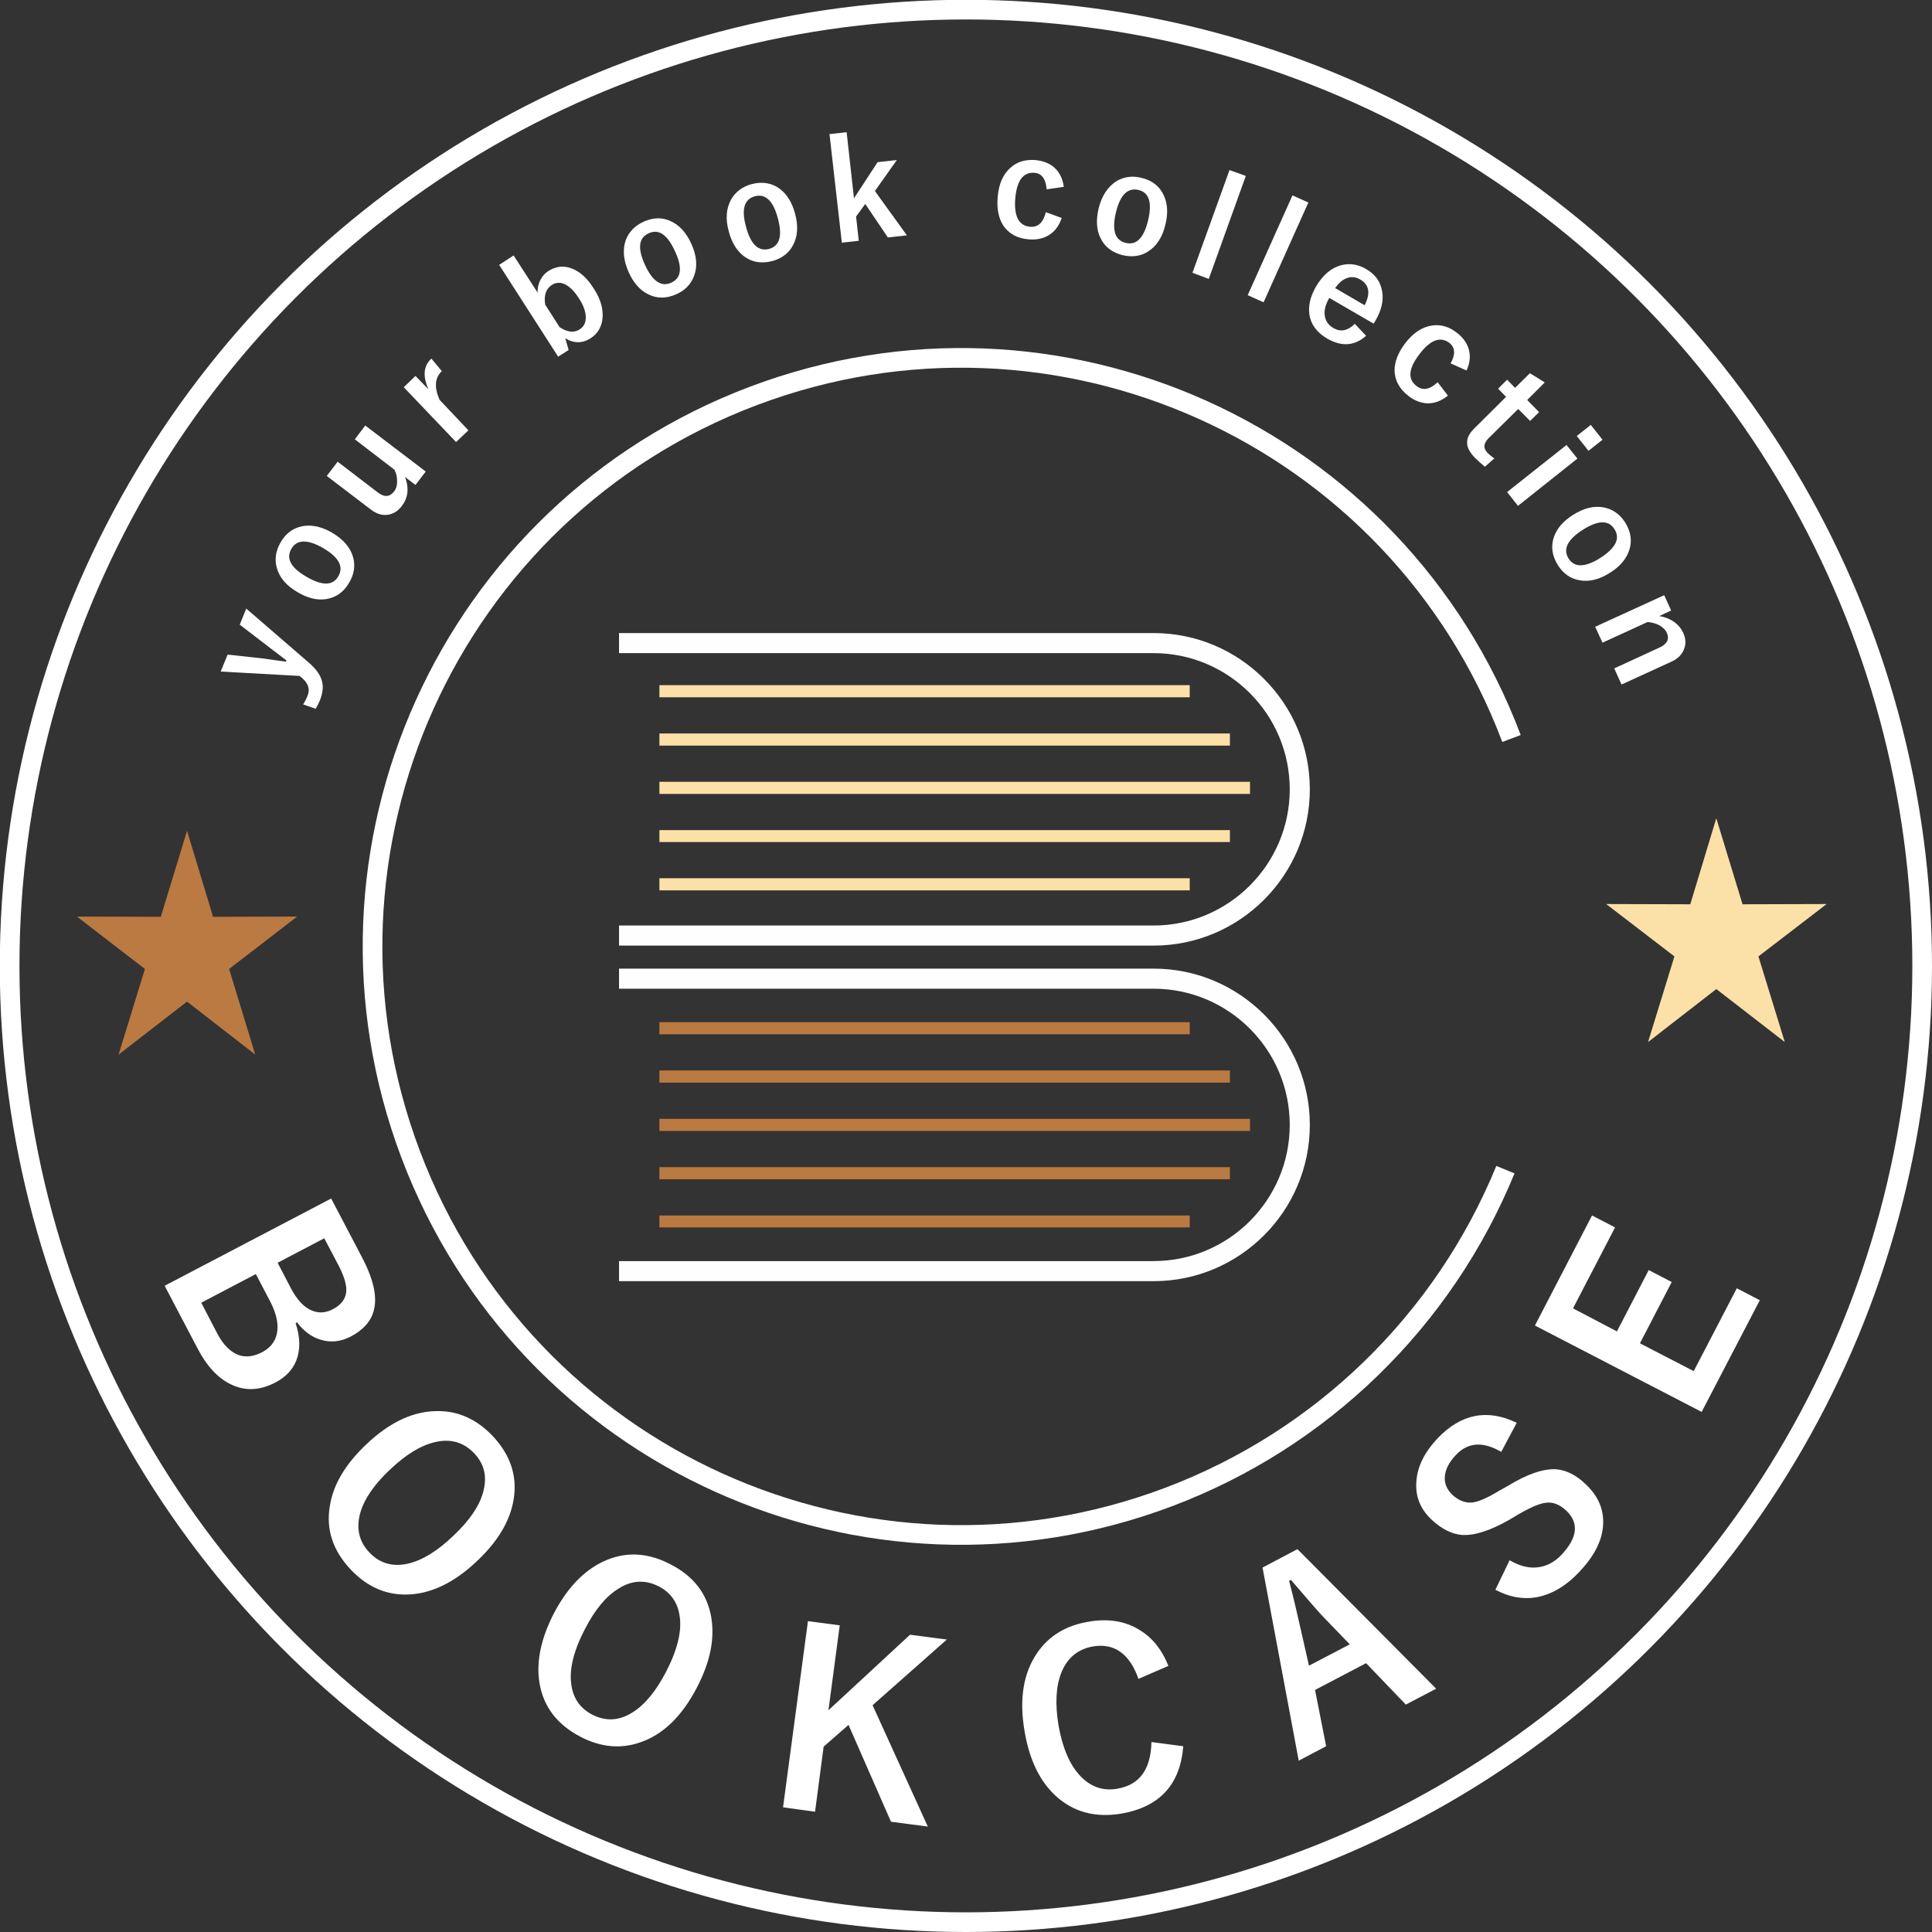 <?xml version="1.0" encoding="UTF-8"?>
<!DOCTYPE svg PUBLIC "-//W3C//DTD SVG 1.1//EN" "http://www.w3.org/Graphics/SVG/1.1/DTD/svg11.dtd">
<!-- Creator: CorelDRAW 2017 -->
<svg xmlns="http://www.w3.org/2000/svg" xml:space="preserve" width="465px" height="465px" version="1.1" style="shape-rendering:geometricPrecision; text-rendering:geometricPrecision; image-rendering:optimizeQuality; fill-rule:evenodd; clip-rule:evenodd"
viewBox="0 0 92.35 92.35"
 xmlns:xlink="http://www.w3.org/1999/xlink">
 <rect x="0" y="0" width="92.35" height="92.35" fill="#333333" stroke="none"/>
 <defs>
  <style type="text/css">
   <![CDATA[
    .str3 {stroke:white;stroke-width:0.94;stroke-miterlimit:22.926}
    .str0 {stroke:white;stroke-width:0.94;stroke-miterlimit:22.926}
    .str1 {stroke:#BA7A42;stroke-width:0.47;stroke-miterlimit:22.926}
    .str2 {stroke:#FBE0A8;stroke-width:0.47;stroke-miterlimit:22.926}
    .fil0 {fill:none}
    .fil5 {fill:#BA7A42}
    .fil6 {fill:#FBE0A8}
    .fil1 {fill:#FEFEFE;fill-rule:nonzero}
    .fil3 {fill:#BA7A42;fill-rule:nonzero}
    .fil2 {fill:#FBE0A8;fill-rule:nonzero}
    .fil4 {fill:white;fill-rule:nonzero}
   ]]>
  </style>
 </defs>
 <g id="Слой_x0020_1">
  <g id="_1864240152032">
   <circle class="fil0" cx="45.85" cy="45.13" r="28.13"/>
   <path class="fil1" d="M55.14 45.2l-25.55 0 0 -0.96 25.55 0c3.59,0 6.51,-2.92 6.51,-6.51 0,-3.59 -2.92,-6.51 -6.51,-6.51l-25.55 0 0 -0.96 25.55 0c4.12,0 7.47,3.35 7.47,7.47 0,4.12 -3.35,7.47 -7.47,7.47z"/>
   <path class="fil1" d="M55.14 61.24l-25.55 0 0 -0.96 25.55 0c3.59,0 6.51,-2.92 6.51,-6.51 0,-3.59 -2.92,-6.51 -6.51,-6.51l-25.55 0 0 -0.96 25.55 0c4.12,0 7.47,3.35 7.47,7.47 0,4.12 -3.35,7.47 -7.47,7.47z"/>
   <polygon class="fil2" points="31.52,33.33 56.87,33.33 56.87,32.75 31.52,32.75 "/>
   <polygon class="fil2" points="31.52,35.64 58.79,35.64 58.79,35.06 31.52,35.06 "/>
   <polygon class="fil2" points="31.52,37.95 59.75,37.95 59.75,37.37 31.52,37.37 "/>
   <polygon class="fil2" points="31.52,40.25 58.79,40.25 58.79,39.68 31.52,39.68 "/>
   <polygon class="fil2" points="31.52,42.56 56.87,42.56 56.87,41.98 31.52,41.98 "/>
   <polygon class="fil3" points="31.52,49.44 56.87,49.44 56.87,48.86 31.52,48.86 "/>
   <polygon class="fil3" points="31.52,51.75 58.79,51.75 58.79,51.17 31.52,51.17 "/>
   <polygon class="fil3" points="31.52,54.06 59.75,54.06 59.75,53.48 31.52,53.48 "/>
   <polygon class="fil3" points="31.52,56.37 58.79,56.37 58.79,55.79 31.52,55.79 "/>
   <polygon class="fil3" points="31.52,58.67 56.87,58.67 56.87,58.1 31.52,58.1 "/>
   <circle class="fil0 str0" cx="46.17" cy="46.17" r="45.71"/>
   <path class="fil4" d="M15.83 57.29l1.49 2.84c0.53,1.02 0.72,1.85 0.55,2.5 -0.13,0.52 -0.5,0.94 -1.11,1.26 -0.49,0.25 -0.97,0.3 -1.46,0.14 -0.42,-0.13 -0.79,-0.41 -1.1,-0.82l-0.07 0.04c0.23,0.68 0.23,1.28 0.03,1.79 -0.18,0.44 -0.51,0.79 -0.99,1.04 -0.76,0.4 -1.48,0.42 -2.16,0.08 -0.61,-0.3 -1.14,-0.88 -1.57,-1.71l-1.57 -2.99 7.96 -4.17zm-0.33 1.9l-2.23 1.17 0.63 1.21c0.3,0.57 0.64,0.93 1.02,1.08 0.32,0.13 0.65,0.11 0.99,-0.07 0.39,-0.2 0.6,-0.48 0.64,-0.82 0.03,-0.32 -0.09,-0.73 -0.35,-1.24l-0.7 -1.33zm-3.27 1.71l-2.61 1.37 0.77 1.48c0.29,0.55 0.64,0.89 1.04,1.03 0.35,0.11 0.71,0.06 1.11,-0.15 0.43,-0.23 0.67,-0.57 0.72,-1.04 0.04,-0.41 -0.08,-0.87 -0.35,-1.39l-0.68 -1.3zm11.31 7.73c0.86,0.91 1.2,1.93 1.01,3.06 -0.17,1.01 -0.75,1.99 -1.74,2.92 -1.13,1.08 -2.28,1.61 -3.44,1.61 -0.98,0 -1.85,-0.4 -2.6,-1.19 -0.86,-0.91 -1.2,-1.93 -1,-3.06 0.16,-1.01 0.74,-1.98 1.73,-2.92 1.13,-1.08 2.28,-1.61 3.45,-1.6 0.98,0 1.84,0.4 2.59,1.18zm-0.88 0.83c-0.5,-0.52 -1.12,-0.7 -1.85,-0.53 -0.68,0.15 -1.4,0.59 -2.16,1.31 -0.87,0.82 -1.37,1.61 -1.49,2.35 -0.1,0.62 0.06,1.16 0.5,1.62 0.49,0.52 1.11,0.7 1.85,0.53 0.68,-0.16 1.4,-0.6 2.15,-1.32 0.87,-0.82 1.37,-1.6 1.49,-2.35 0.11,-0.61 -0.05,-1.15 -0.49,-1.61zm9.38 5.31c1.12,0.57 1.77,1.42 1.96,2.55 0.17,1.01 -0.05,2.12 -0.68,3.33 -0.72,1.39 -1.63,2.27 -2.73,2.64 -0.93,0.32 -1.87,0.23 -2.84,-0.27 -1.11,-0.58 -1.77,-1.43 -1.96,-2.56 -0.17,-1.01 0.06,-2.12 0.68,-3.33 0.72,-1.38 1.64,-2.26 2.74,-2.64 0.92,-0.32 1.87,-0.22 2.83,0.28zm-0.55 1.06c-0.65,-0.33 -1.29,-0.3 -1.93,0.11 -0.59,0.36 -1.13,1.01 -1.61,1.95 -0.55,1.06 -0.76,1.96 -0.63,2.7 0.1,0.62 0.43,1.08 0.99,1.37 0.64,0.33 1.29,0.3 1.93,-0.11 0.59,-0.37 1.12,-1.02 1.6,-1.94 0.55,-1.07 0.77,-1.97 0.64,-2.71 -0.1,-0.62 -0.43,-1.08 -0.99,-1.37zm13.77 2.54l-3.55 3.14 2.64 5.8 -1.76 -0.23 -2.03 -4.63 -1.19 1.04 -0.41 3.11 -1.53 -0.21 1.19 -8.9 1.52 0.2 -0.54 4.06 3.9 -3.61 1.76 0.23zm10.59 1.26l-1.43 0.62c-0.43,-1.21 -1.16,-1.72 -2.18,-1.55 -0.72,0.13 -1.23,0.55 -1.51,1.26 -0.26,0.66 -0.3,1.5 -0.13,2.52 0.21,1.17 0.59,2.01 1.17,2.54 0.47,0.43 1.02,0.59 1.64,0.48 1.06,-0.18 1.6,-0.92 1.63,-2.23l1.52 0.2c-0.14,1.83 -1.13,2.9 -2.95,3.22 -1.25,0.21 -2.3,-0.07 -3.15,-0.85 -0.76,-0.7 -1.25,-1.72 -1.48,-3.06 -0.27,-1.54 -0.07,-2.79 0.59,-3.76 0.55,-0.81 1.37,-1.32 2.45,-1.5 0.96,-0.17 1.79,-0.03 2.48,0.41 0.6,0.37 1.05,0.94 1.35,1.7zm6.17 -5.58l6.63 6.67 -1.45 0.76 -1.9 -1.98 -2.44 1.28 0.53 2.69 -1.31 0.69 -1.73 -9.23 1.67 -0.88zm2.5 4.55l-1.32 -1.37c-0.18,-0.19 -0.68,-0.76 -1.49,-1.71l-0.09 0.05c0.22,0.83 0.39,1.57 0.53,2.2l0.42 1.85 1.95 -1.02zm7.98 -10.59l-0.74 1.39c-0.87,-0.51 -1.59,-0.46 -2.16,0.14 -0.35,0.37 -0.53,0.73 -0.54,1.09 -0.01,0.3 0.11,0.57 0.35,0.81 0.31,0.29 0.63,0.41 0.97,0.38 0.3,-0.04 0.72,-0.22 1.26,-0.55l0.43 -0.24c0.93,-0.57 1.7,-0.83 2.3,-0.8 0.49,0.04 0.97,0.27 1.43,0.72 0.63,0.59 0.9,1.28 0.82,2.05 -0.07,0.71 -0.45,1.42 -1.12,2.13 -0.65,0.69 -1.34,1.09 -2.06,1.22 -0.65,0.11 -1.31,-0.01 -1.96,-0.36l0.68 -1.41c0.49,0.29 0.96,0.4 1.41,0.33 0.39,-0.06 0.74,-0.25 1.05,-0.57 0.79,-0.83 0.87,-1.54 0.25,-2.13 -0.31,-0.29 -0.63,-0.42 -0.96,-0.38 -0.32,0.03 -0.77,0.23 -1.37,0.58l-0.42 0.25c-0.9,0.51 -1.65,0.75 -2.24,0.71 -0.49,-0.04 -0.98,-0.29 -1.46,-0.74 -0.55,-0.52 -0.79,-1.15 -0.71,-1.89 0.06,-0.68 0.4,-1.34 1,-1.98 1.12,-1.18 2.39,-1.43 3.79,-0.75zm3.6 -9.91l1.1 0.57 -2.01 3.87 2.1 1.1 1.52 -2.93 1.1 0.57 -1.52 2.93 2.57 1.33 2.06 -3.96 1.1 0.57 -2.78 5.34 -7.97 -4.13 2.73 -5.26z"/>
   <polygon class="fil5 str1" points="8.94,40.52 10.01,44.06 13.51,44.05 10.68,46.23 11.76,49.77 8.94,47.58 6.11,49.77 7.2,46.23 4.37,44.05 7.86,44.06 "/>
   <polygon class="fil6 str2" points="82.04,39.92 83.12,43.46 86.62,43.45 83.78,45.63 84.87,49.17 82.04,46.98 79.22,49.17 80.31,45.63 77.47,43.45 80.97,43.46 "/>
   <path class="fil4" d="M11.77 29.09l3.01 2.6c0.35,0.31 0.56,0.61 0.62,0.91 0.06,0.26 0.02,0.55 -0.11,0.88 -0.06,0.14 -0.13,0.28 -0.2,0.4l-0.6 -0.21c0.09,-0.14 0.16,-0.28 0.21,-0.41 0.13,-0.31 0.04,-0.59 -0.26,-0.85l-0.12 -0.1 -3.77 -0.21 0.33 -0.81 1.57 0.17c0.13,0.02 0.54,0.07 1.22,0.17l0.02 -0.06c-0.08,-0.06 -0.25,-0.2 -0.52,-0.4 -0.19,-0.14 -0.34,-0.26 -0.47,-0.36l-1.24 -0.95 0.31 -0.77z"/>
   <path id="1" class="fil4" d="M13.41 25.93c0.26,-0.46 0.64,-0.72 1.12,-0.79 0.42,-0.06 0.87,0.05 1.34,0.32 0.54,0.32 0.88,0.71 1.01,1.18 0.11,0.4 0.05,0.81 -0.19,1.21 -0.26,0.46 -0.64,0.72 -1.12,0.79 -0.42,0.06 -0.87,-0.05 -1.34,-0.33 -0.54,-0.31 -0.87,-0.7 -1,-1.17 -0.11,-0.41 -0.05,-0.81 0.18,-1.21zm0.52 0.3c-0.27,0.46 -0.03,0.91 0.72,1.34 0.75,0.44 1.26,0.43 1.52,-0.02 0.27,-0.46 0.03,-0.91 -0.72,-1.35 -0.75,-0.43 -1.26,-0.42 -1.52,0.03z"/>
   <path id="2" class="fil4" d="M17.46 20.34l2.89 2.2 -0.49 0.64 -0.5 -0.38c0.1,0.26 0.14,0.51 0.11,0.77 -0.03,0.22 -0.12,0.43 -0.25,0.6 -0.2,0.27 -0.44,0.41 -0.72,0.44 -0.26,0.03 -0.52,-0.06 -0.77,-0.25l-2.11 -1.61 0.52 -0.68 1.92 1.47c0.31,0.24 0.57,0.22 0.78,-0.05 0.1,-0.13 0.15,-0.3 0.14,-0.51 0,-0.19 -0.04,-0.36 -0.13,-0.53l-1.89 -1.45 0.5 -0.66z"/>
   <path id="3" class="fil4" d="M20.62 17.14l0.5 0.6c-0.34,0.32 -0.37,0.78 -0.11,1.37l1.38 1.46 -0.59 0.56 -2.5 -2.62 0.56 -0.54 0.62 0.64c-0.28,-0.63 -0.24,-1.12 0.14,-1.47z"/>
   <path id="4" class="fil4" d="M24.55 12.21l1.15 1.78c-0.01,-0.23 0.04,-0.45 0.15,-0.64 0.09,-0.17 0.21,-0.3 0.37,-0.4 0.37,-0.23 0.75,-0.27 1.15,-0.1 0.37,0.15 0.71,0.46 1.01,0.94 0.35,0.53 0.48,1.04 0.41,1.51 -0.06,0.38 -0.25,0.67 -0.56,0.87 -0.39,0.25 -0.8,0.25 -1.21,0l0.16 0.56 -0.5 0.32 -2.82 -4.39 0.69 -0.45zm1.51 2.35l0.69 1.08c0.37,0.24 0.68,0.28 0.95,0.11 0.21,-0.13 0.31,-0.34 0.3,-0.61 -0.01,-0.26 -0.11,-0.55 -0.33,-0.88 -0.23,-0.37 -0.48,-0.6 -0.73,-0.7 -0.2,-0.07 -0.38,-0.05 -0.56,0.06 -0.28,0.18 -0.39,0.49 -0.32,0.94z"/>
   <path id="5" class="fil4" d="M30.76 10.6c0.48,-0.22 0.93,-0.22 1.36,0 0.39,0.2 0.69,0.54 0.92,1.04 0.26,0.57 0.31,1.08 0.14,1.54 -0.14,0.39 -0.42,0.69 -0.84,0.88 -0.49,0.22 -0.95,0.22 -1.37,0 -0.38,-0.19 -0.69,-0.54 -0.91,-1.03 -0.26,-0.57 -0.31,-1.09 -0.15,-1.55 0.15,-0.39 0.43,-0.69 0.85,-0.88zm0.25 0.55c-0.49,0.22 -0.54,0.72 -0.18,1.51 0.36,0.79 0.78,1.07 1.26,0.85 0.48,-0.22 0.54,-0.72 0.17,-1.51 -0.36,-0.79 -0.78,-1.07 -1.25,-0.85z"/>
   <path id="6" class="fil4" d="M35.93 8.8c0.51,-0.13 0.96,-0.06 1.35,0.23 0.34,0.26 0.58,0.65 0.72,1.17 0.17,0.61 0.13,1.12 -0.11,1.55 -0.2,0.36 -0.53,0.61 -0.98,0.73 -0.51,0.13 -0.96,0.06 -1.35,-0.23 -0.34,-0.26 -0.58,-0.65 -0.72,-1.17 -0.17,-0.61 -0.13,-1.12 0.11,-1.55 0.21,-0.36 0.54,-0.61 0.98,-0.73zm0.16 0.58c-0.52,0.14 -0.66,0.63 -0.43,1.46 0.22,0.84 0.59,1.19 1.1,1.06 0.51,-0.14 0.65,-0.63 0.42,-1.47 -0.22,-0.83 -0.59,-1.18 -1.09,-1.05z"/>
   <polygon id="7" class="fil4" points="42.87,7.65 41.82,9.13 43.35,11.25 42.44,11.35 41.36,9.75 40.92,10.35 41.05,11.51 40.24,11.6 39.65,6.41 40.47,6.32 40.82,9.48 41.95,7.75 "/>
   <path id="8" class="fil4" d="M50.85 8.93l-0.82 0.12c-0.04,-0.5 -0.23,-0.76 -0.58,-0.79 -0.54,-0.04 -0.84,0.36 -0.92,1.22 -0.07,0.86 0.17,1.31 0.71,1.36 0.38,0.03 0.63,-0.2 0.75,-0.7l0.76 0.28c-0.13,0.39 -0.35,0.67 -0.65,0.84 -0.26,0.15 -0.57,0.21 -0.93,0.18 -0.55,-0.04 -0.95,-0.27 -1.22,-0.67 -0.22,-0.35 -0.31,-0.8 -0.26,-1.35 0.05,-0.63 0.26,-1.1 0.62,-1.41 0.31,-0.28 0.7,-0.39 1.17,-0.36 0.42,0.04 0.75,0.18 0.99,0.43 0.21,0.22 0.33,0.5 0.38,0.85z"/>
   <path id="9" class="fil4" d="M54.56 8.5c0.51,0.12 0.87,0.4 1.07,0.84 0.18,0.39 0.21,0.85 0.08,1.38 -0.14,0.61 -0.42,1.04 -0.83,1.3 -0.35,0.23 -0.76,0.28 -1.21,0.18 -0.52,-0.13 -0.88,-0.41 -1.08,-0.85 -0.18,-0.38 -0.2,-0.84 -0.08,-1.37 0.15,-0.61 0.43,-1.04 0.84,-1.31 0.36,-0.22 0.76,-0.28 1.21,-0.17zm-0.14 0.58c-0.52,-0.12 -0.88,0.24 -1.08,1.08 -0.2,0.85 -0.04,1.33 0.47,1.45 0.51,0.13 0.87,-0.24 1.07,-1.08 0.2,-0.84 0.05,-1.33 -0.46,-1.45z"/>
   <polygon id="10" class="fil4" points="59.55,8.41 57.78,13.33 57,13.04 58.77,8.13 "/>
   <polygon id="11" class="fil4" points="62.54,9.68 60.4,14.45 59.64,14.11 61.78,9.34 "/>
   <path id="12" class="fil4" d="M65.66 15.47l-2.12 -1.23c-0.19,0.33 -0.26,0.62 -0.21,0.88 0.04,0.24 0.18,0.43 0.42,0.57 0.34,0.19 0.67,0.12 1.01,-0.21l0.54 0.57c-0.55,0.49 -1.16,0.53 -1.85,0.14 -0.5,-0.29 -0.79,-0.68 -0.86,-1.15 -0.06,-0.42 0.04,-0.87 0.32,-1.35 0.32,-0.54 0.71,-0.88 1.19,-1.01 0.4,-0.11 0.81,-0.05 1.2,0.18 0.45,0.26 0.7,0.62 0.77,1.09 0.07,0.43 -0.04,0.89 -0.32,1.37l-0.09 0.15zm-0.43 -0.88c0.29,-0.57 0.22,-0.98 -0.21,-1.23 -0.22,-0.13 -0.45,-0.15 -0.68,-0.05 -0.19,0.08 -0.36,0.23 -0.52,0.46l1.41 0.82z"/>
   <path id="13" class="fil4" d="M70.1 17.71l-0.76 -0.34c0.24,-0.44 0.22,-0.76 -0.06,-0.98 -0.43,-0.32 -0.91,-0.15 -1.43,0.54 -0.53,0.69 -0.57,1.2 -0.14,1.52 0.3,0.24 0.64,0.17 1.01,-0.18l0.49 0.64c-0.32,0.26 -0.65,0.38 -1,0.37 -0.3,-0.02 -0.6,-0.13 -0.88,-0.35 -0.44,-0.34 -0.66,-0.75 -0.67,-1.22 0,-0.42 0.17,-0.85 0.5,-1.29 0.38,-0.5 0.81,-0.79 1.29,-0.86 0.41,-0.06 0.81,0.05 1.18,0.34 0.33,0.25 0.53,0.55 0.6,0.89 0.06,0.29 0.02,0.6 -0.13,0.92z"/>
   <path id="14" class="fil4" d="M73.84 18.28l-0.84 0.84 0.57 0.58 -0.43 0.42 -0.57 -0.57 -1.42 1.4c-0.24,0.25 -0.26,0.48 -0.05,0.69 0.11,0.11 0.22,0.2 0.33,0.27l-0.45 0.4c-0.14,-0.11 -0.31,-0.26 -0.48,-0.43 -0.26,-0.27 -0.39,-0.52 -0.37,-0.75 0,-0.22 0.12,-0.43 0.34,-0.65l1.52 -1.51 -0.38 -0.39 0.43 -0.43 0.38 0.39 0.71 -0.7 0.71 0.44z"/>
   <path id="15" class="fil4" d="M75.4 21.92l-2.84 2.26 -0.52 -0.66 2.84 -2.25 0.52 0.65zm1.2 -0.9l-0.67 0.53 -0.56 -0.71 0.67 -0.53 0.56 0.71z"/>
   <path id="16" class="fil4" d="M77.68 24.97c0.28,0.45 0.35,0.9 0.19,1.35 -0.14,0.41 -0.44,0.76 -0.9,1.05 -0.53,0.34 -1.03,0.46 -1.5,0.36 -0.42,-0.08 -0.75,-0.32 -1,-0.71 -0.28,-0.45 -0.35,-0.9 -0.19,-1.36 0.14,-0.4 0.44,-0.75 0.9,-1.04 0.53,-0.34 1.03,-0.46 1.51,-0.36 0.41,0.09 0.74,0.32 0.99,0.71zm-0.51 0.32c-0.28,-0.44 -0.79,-0.43 -1.52,0.04 -0.73,0.47 -0.95,0.92 -0.67,1.37 0.28,0.44 0.79,0.43 1.53,-0.04 0.72,-0.47 0.95,-0.92 0.66,-1.37z"/>
   <path id="17" class="fil4" d="M79.88 29.18l-0.57 0.27c0.28,0.04 0.52,0.14 0.73,0.29 0.18,0.13 0.32,0.3 0.41,0.49 0.14,0.3 0.15,0.58 0.03,0.84 -0.1,0.24 -0.3,0.43 -0.59,0.56l-2.38 1.09 -0.35 -0.77 2.17 -1c0.37,-0.17 0.48,-0.41 0.34,-0.71 -0.06,-0.14 -0.19,-0.26 -0.37,-0.36 -0.16,-0.08 -0.34,-0.13 -0.54,-0.15l-2.16 0.99 -0.35 -0.76 3.3 -1.51 0.33 0.73z"/>
   <path class="fil0 str3" d="M71.96 55.91c-2.96,7.22 -8.78,12.88 -16.08,15.64 -14.53,5.49 -30.76,-1.84 -36.25,-16.37 -5.49,-14.53 1.84,-30.76 16.37,-36.25 14.53,-5.49 30.76,1.83 36.25,16.37"/>
  </g>
 </g>
</svg>

